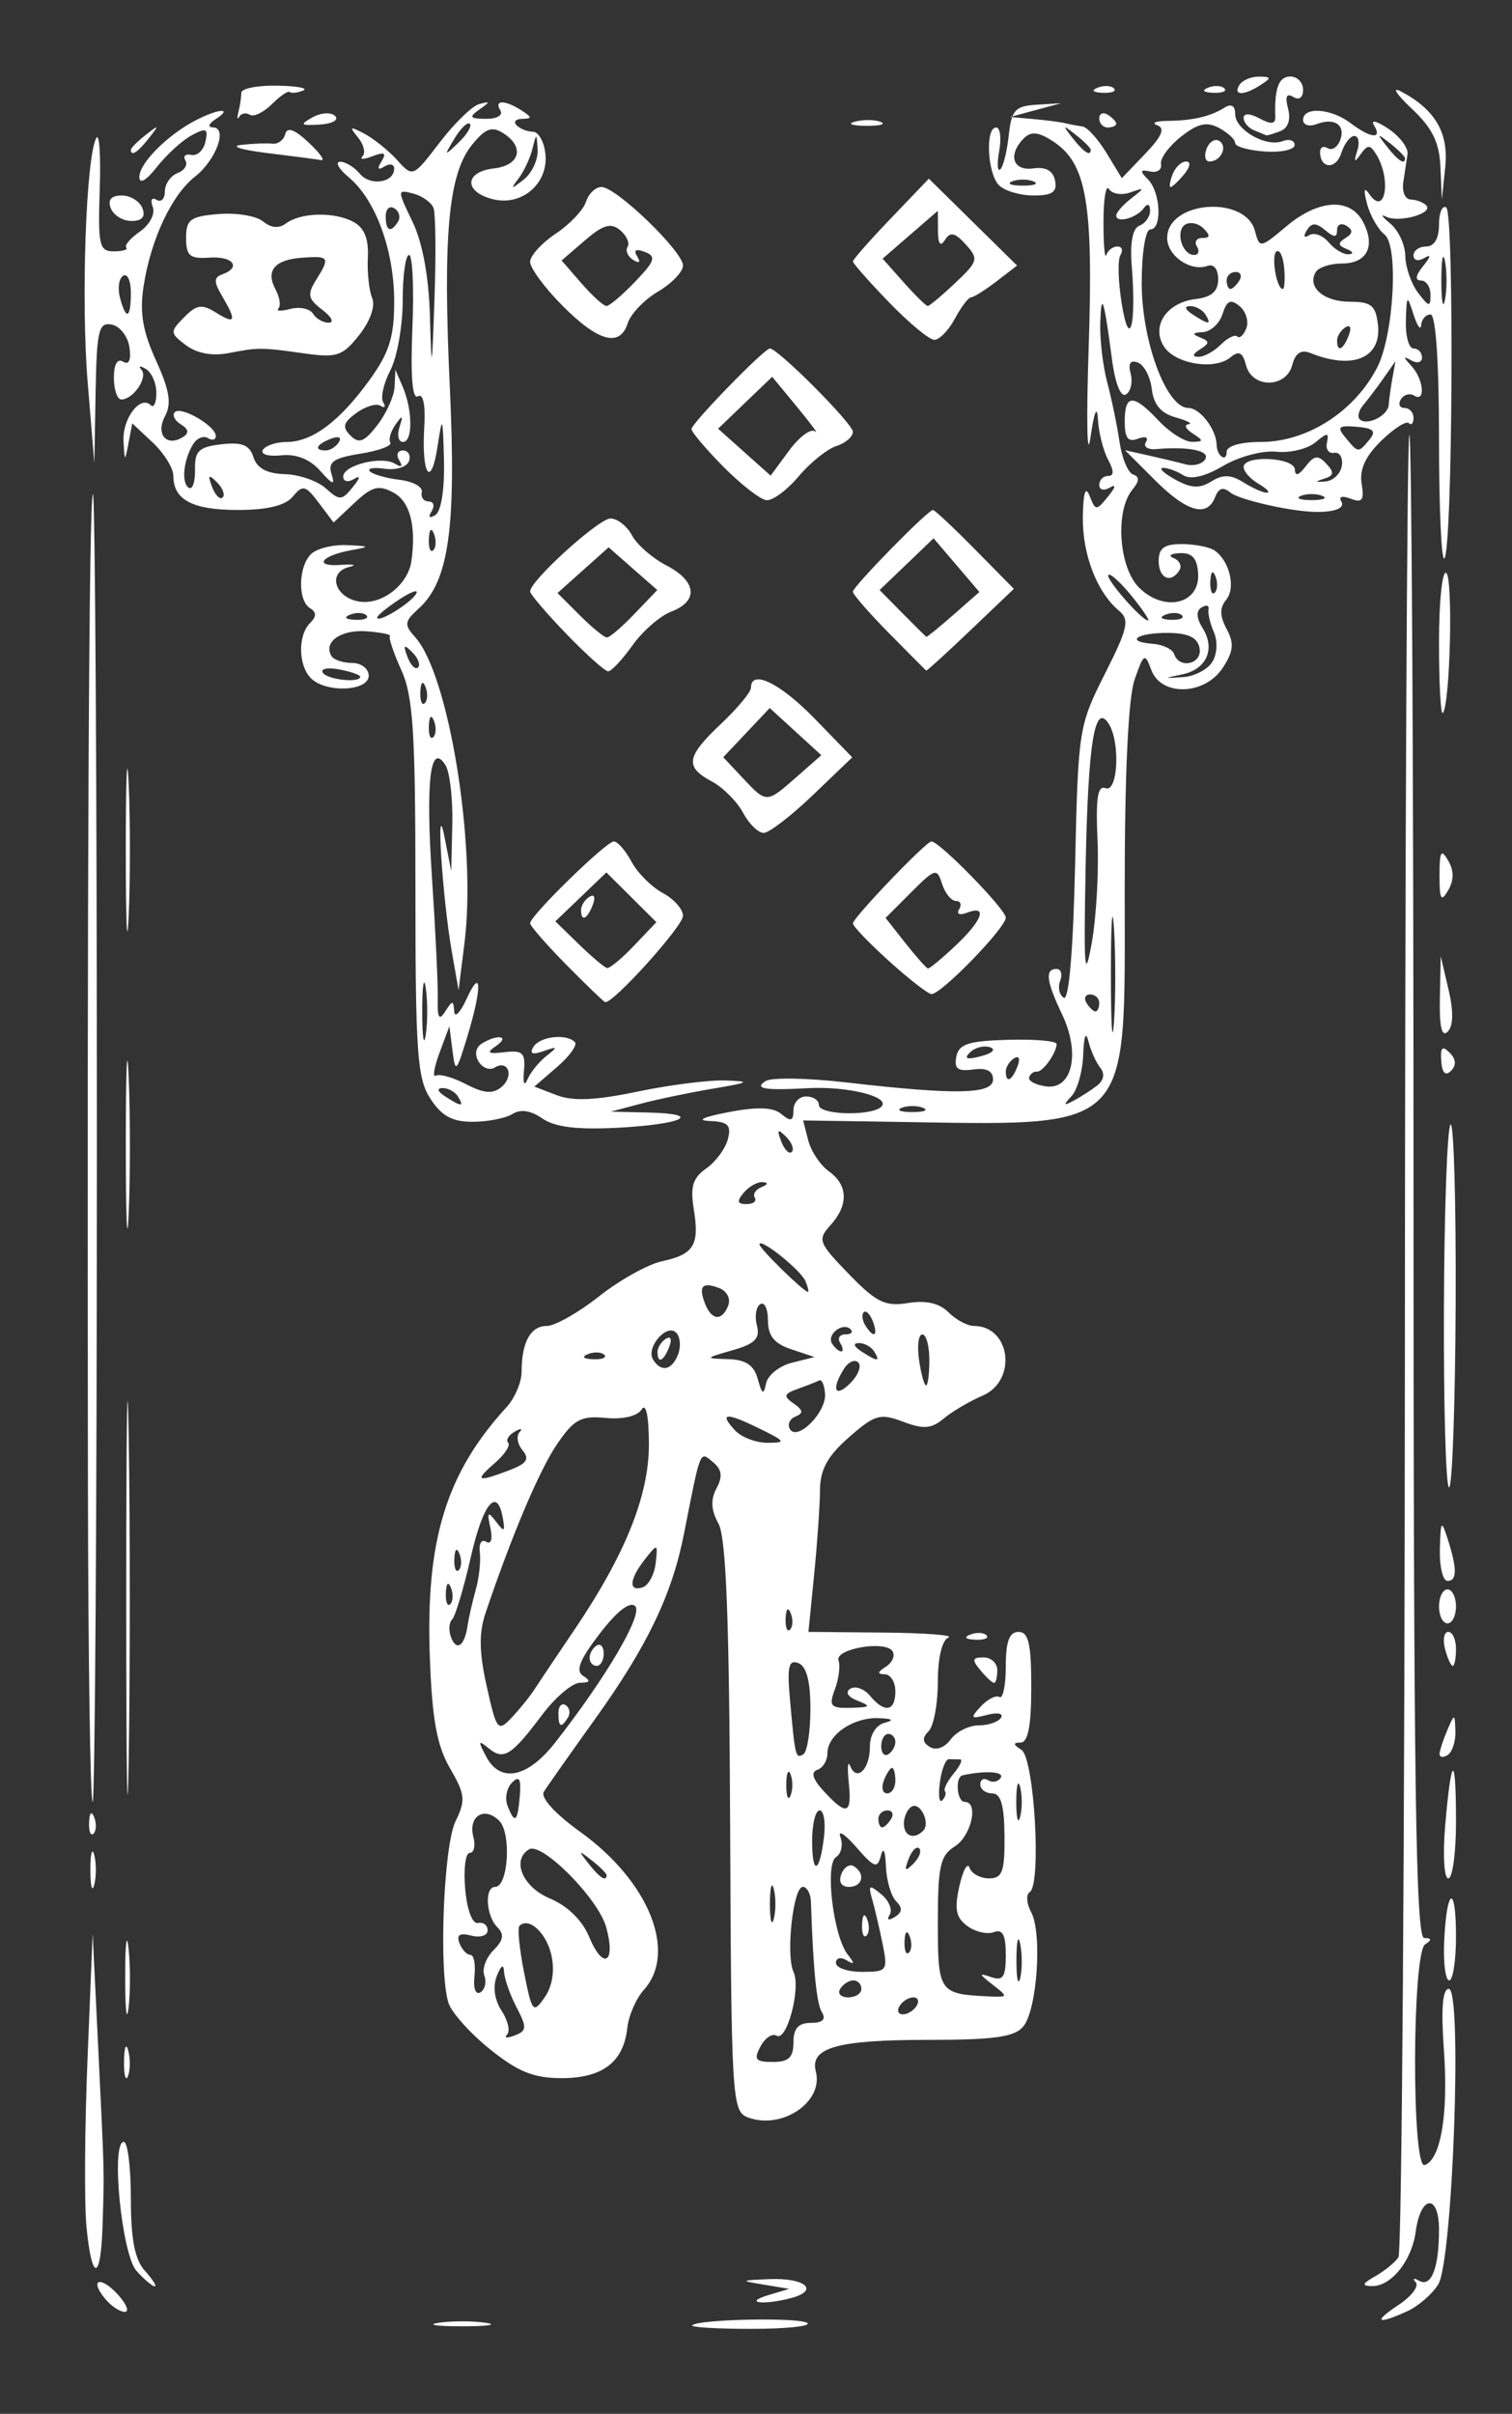 <?xml version="1.0" encoding="UTF-8" standalone="no"?>
<svg
   xmlns:dc="http://purl.org/dc/elements/1.1/"
   xmlns:cc="http://creativecommons.org/ns#"
   xmlns:rdf="http://www.w3.org/1999/02/22-rdf-syntax-ns#"
   xmlns:svg="http://www.w3.org/2000/svg"
   xmlns="http://www.w3.org/2000/svg"
   viewBox="0 0 178 284"
   height="284"
   width="178"
   id="svg1384"
   version="1.1">
  <rect x="0" y="0" width="178" height="284" fill="#333333" stroke="none"/>
  <defs
     id="defs1388" />
  <path
     id="path1947"
     d="m 51.657,273.284 c 1.512,-0.229 3.987,-0.229 5.5,0 1.512,0.229 0.275,0.417 -2.75,0.417 -3.025,0 -4.263,-0.187 -2.75,-0.417 z m 29.836,0.297 c 0.731,-0.731 12.87,-0.958 13.574,-0.255 0.371,0.371 -2.626,0.674 -6.659,0.674 -4.033,0 -7.145,-0.189 -6.914,-0.419 z m 83.172,-2.413 c 1.517,-1 2.417,-2.194 2,-2.654 -0.417,-0.459 -0.243,-0.54 0.387,-0.18 1.446,0.826 2.355,-1.49 2.355,-5.999 0,-4.27 -2.163,-4.097 -2.741,0.218 -0.46,3.435 -2.894,6.46 -5.164,6.416 -1.234,-0.024 -1.142,-0.287 0.405,-1.165 1.1,-0.624 2.326,-1.623 2.725,-2.22 0.399,-0.597 0.74,-48.976 0.758,-107.51 0.018,-58.533 0.254,-106.646 0.525,-106.917 0.271,-0.271 0.492,39.408 0.492,88.174 0,70.258 0.26,88.67 1.25,88.682 0.895,0.011 0.928,0.224 0.117,0.75 -1.541,0.999 -1.598,26.479 -0.058,25.965 1.9,-0.633 2.806,-6.015 2.27,-13.48 -0.352,-4.905 -0.166,-7.25 0.575,-7.25 1.616,0 0.465,32.037 -1.249,34.782 -0.713,1.142 -2.354,2.558 -3.647,3.147 -3.589,1.635 -4.073,1.267 -0.999,-0.761 z M 12.387,270.476 c -1.932,-2.328 -0.554,-2.767 1.515,-0.482 0.999,1.103 1.351,2.006 0.783,2.006 -0.568,0 -1.602,-0.686 -2.297,-1.524 z m 78.02,-0.429 2.5,-0.754 -3,-0.497 c -2.828,-0.468 -2.788,-0.505 0.691,-0.646 4.204,-0.171 5.914,1.321 2.548,2.223 -3.232,0.866 -5.713,0.571 -2.739,-0.326 z m -74.332,-2.861 C 14.329,265.257 13.019,252 14.573,252 c 0.458,0 0.833,3.002 0.833,6.671 0,4.804 0.463,7.183 1.655,8.5 0.91,1.006 1.43,1.829 1.155,1.829 -0.275,0 -1.239,-0.817 -2.142,-1.814 z m -5.895,-5.195 c -0.265,-2.755 -0.209,-11.642 0.123,-19.75 L 10.907,227.5 11.565,241 c 0.741,15.211 0.719,14.252 0.502,21 -0.206,6.44 -1.268,6.435 -1.887,-0.009 z m 77.82,-12.889 c -1.819,-0.704 -1.913,-2.277 -2.044,-34.17 -0.101,-24.514 -0.469,-34.032 -1.378,-35.682 -0.874,-1.585 -0.941,-2.81 -0.227,-4.145 0.749,-1.399 0.638,-2.207 -0.424,-3.088 -1.56,-1.294 -1.414,-1.657 -3.414,8.483 -1.407,7.131 -4.327,13.204 -10.452,21.741 -2.939,4.097 -5.658,7.956 -6.041,8.576 -0.414,0.669 1.321,2.576 4.27,4.695 8.132,5.842 11.49,14.208 7.482,18.638 -0.899,0.994 -1.767,3.005 -1.928,4.471 -0.438,3.992 -2.918,5.88 -7.723,5.879 -3.296,-5.8e-4 -5.136,-0.742 -8.445,-3.402 -2.327,-1.871 -4.523,-4.321 -4.88,-5.445 -1.162,-3.66 -0.585,-18.475 0.832,-21.373 1.205,-2.465 1.131,-3.171 -0.655,-6.24 -1.536,-2.641 -2.098,-5.721 -2.37,-13 -0.516,-13.798 1.907,-21.712 9.026,-29.478 0.977,-1.066 1.777,-2.942 1.777,-4.168 0,-3.476 1.054,-5.393 2.966,-5.393 0.964,0 3.728,-1.564 6.143,-3.475 2.415,-1.911 5.741,-3.768 7.391,-4.126 3.794,-0.823 4.456,-1.897 3.77,-6.121 -0.432,-2.662 -0.116,-3.698 1.465,-4.805 1.109,-0.776 2.255,-2.326 2.547,-3.442 0.431,-1.648 0.031,-2.052 -2.125,-2.142 -1.638,-0.069 -0.798,-0.468 2.193,-1.04 3.444,-0.659 5.255,-0.591 6.25,0.234 1.103,0.915 1.4,0.817 1.4,-0.46 0,-0.892 0.675,-1.622 1.5,-1.622 0.825,0 1.5,0.45 1.5,1 0,1.255 6.679,1.328 7.45,0.081 0.696,-1.126 -4.265,-2.3 -8.69,-2.057 -5.183,0.284 -6.457,0.071 -5.022,-0.841 0.681,-0.432 4.956,-0.357 9.5,0.168 12.922,1.492 17.262,1.404 17.262,-0.352 0,-0.999 -0.781,-1.391 -2.338,-1.172 -1.811,0.254 -2.259,-0.085 -1.988,-1.5 0.287,-1.493 1.402,-1.858 6.088,-1.992 3.156,-0.09 5.731,0.135 5.722,0.5 -0.025,1.082 -1.656,3.342 -2.346,3.249 -0.351,-0.047 -0.751,0.252 -0.888,0.665 -0.138,0.412 0.747,0.892 1.965,1.065 3.113,0.443 4.097,-3.889 1.92,-8.454 C 123.171,115.439 122.993,114 124.375,114 c 0.533,0 0.727,0.629 0.432,1.399 -0.295,0.769 -0.102,1.667 0.429,1.996 0.6,0.371 1.103,-5.551 1.33,-15.649 0.356,-15.891 0.433,-16.381 3.503,-22.456 2.712,-5.366 2.939,-6.376 1.673,-7.427 -2.603,-2.16 -4.336,-6.657 -4.264,-11.063 0.047,-2.871 0.312,-3.686 0.797,-2.453 0.697,1.771 0.787,1.773 2.18,0.058 0.888,-1.093 0.967,-1.497 0.203,-1.038 -0.688,0.413 -1.25,0.274 -1.25,-0.308 0,-0.582 0.466,-1.059 1.035,-1.059 0.714,0 0.714,-0.601 0,-1.934 -0.569,-1.064 -1.106,-3.201 -1.192,-4.75 -0.096,-1.717 -0.44,-0.864 -0.881,2.184 -0.398,2.75 -0.491,-2.008 -0.207,-10.573 0.566,-17.044 -0.234,-21.7 -4.171,-24.28 -1.726,-1.131 -2.603,-1.228 -3.449,-0.382 -1.926,1.926 -1.323,3.887 1.091,3.548 1.481,-0.208 2.342,0.273 2.573,1.437 0.267,1.341 -0.323,1.75 -2.525,1.75 -1.58,0 -3.413,-0.54 -4.073,-1.2 -1.371,-1.37 -1.641,-6.8 -0.339,-6.8 0.474,0 0.637,1.238 0.363,2.75 -0.274,1.512 -0.216,2.492 0.128,2.178 0.344,-0.315 0.792,-2.115 0.995,-4 0.321,-2.977 0.75,-3.451 3.261,-3.605 l 2.892,-0.177 -3,0.809 -3,0.809 2.75,0.243 c 1.512,0.134 3.2,0.356 3.75,0.493 0.55,0.138 1.457,0.306 2.015,0.375 0.558,0.069 1.831,1.467 2.829,3.108 l 1.814,2.983 2.752,-2.873 c 1.97,-2.056 2.374,-3.01 1.421,-3.357 -0.732,-0.266 -0.206,-0.497 1.169,-0.512 3.004,-0.034 5.069,-0.512 6.75,-1.562 0.795,-0.497 1.25,-0.226 1.25,0.743 0,1.865 3.631,3.95 5.578,3.203 0.782,-0.3 1.422,-0.096 1.422,0.454 0,0.55 -1.575,0.894 -3.5,0.764 -1.925,-0.13 -3.5,-0.578 -3.5,-0.996 0,-0.418 -0.852,-1.216 -1.893,-1.774 -1.452,-0.777 -2.497,-0.538 -4.481,1.022 -1.423,1.12 -2.484,2.572 -2.357,3.228 0.127,0.656 -0.444,1.048 -1.269,0.871 -1.203,-0.258 -1.252,-0.07 -0.25,0.95 1.489,1.515 1.675,5.871 0.25,5.871 -0.561,0 -1,2.771 -1,6.312 0,6.877 2.918,14.688 5.488,14.688 1.363,0 3.297,2.517 3.33,4.333 0.024,1.317 1.182,2.133 1.182,0.833 0,-0.696 1.627,-1.167 4.035,-1.167 5.427,0 10.98,-3.547 13.67,-8.733 1.969,-3.795 2.564,-14.332 0.885,-15.665 C 162.233,26.996 161.309,25.375 160.942,24 c -0.453,-1.701 -0.366,-2.066 0.274,-1.143 1.869,2.696 2.617,-1.782 0.787,-4.714 -0.713,-1.142 -1,-1.142 -1.816,0 -0.738,1.033 -0.835,0.94 -0.406,-0.393 0.31,-0.963 0.157,-1.75 -0.338,-1.75 -0.496,0 -1.189,0.907 -1.541,2.015 -0.623,1.963 -2.495,1.864 -2.495,-0.133 0,-0.55 0.403,-0.751 0.895,-0.447 0.492,0.304 1.148,-0.105 1.456,-0.909 0.693,-1.807 -0.641,-2.736 -2.761,-1.923 -0.875,0.336 -1.59,0.112 -1.59,-0.497 0,-1.58 3.273,-1.368 5.559,0.361 2.395,1.812 3.819,1.955 2.793,0.282 -0.43,-0.701 0.313,-0.524 1.691,0.402 1.352,0.908 2.364,2.258 2.249,3 -0.115,0.742 -0.34,2.237 -0.5,3.324 -0.16,1.087 0.233,1.987 0.875,2 0.642,0.013 1.463,0.321 1.825,0.683 0.934,0.934 -3.215,2.102 -4.733,1.332 -0.692,-0.351 -0.471,0.007 0.491,0.796 0.963,0.789 1.764,2.51 1.782,3.824 0.018,1.314 0.693,3.263 1.5,4.331 1.28,1.693 1.468,1.725 1.468,0.25 0,-0.93 -0.505,-1.691 -1.122,-1.691 -0.731,0 -0.644,-0.589 0.25,-1.692 0.933,-1.15 0.972,-1.451 0.122,-0.941 -0.688,0.413 -1.25,0.274 -1.25,-0.308 0,-0.582 0.675,-1.059 1.5,-1.059 0.943,0 1.5,-0.951 1.5,-2.559 0,-1.407 0.382,-2.323 0.85,-2.034 0.964,0.596 0.753,40.323 -0.219,41.295 -0.347,0.347 -0.631,-5.969 -0.631,-14.036 0,-9.111 -0.379,-14.667 -1,-14.667 -0.55,0 -1.045,0.562 -1.1,1.25 -0.055,0.688 -0.46,0.125 -0.9,-1.25 -0.759,-2.369 -0.806,-2.329 -0.9,0.75 -0.055,1.788 0.35,3.25 0.9,3.25 0.55,0 1,0.477 1,1.059 0,0.582 -0.562,0.741 -1.25,0.353 -1,-0.565 -1,-0.436 0,0.641 1.447,1.559 1.701,4.344 0.319,3.489 -0.512,-0.316 -1.214,-0.118 -1.559,0.441 C 164.571,47.543 164.765,48 165.348,48 c 0.582,0 1.059,0.525 1.059,1.167 0,0.642 -0.248,0.919 -0.551,0.616 -0.303,-0.303 -1.768,0.634 -3.256,2.083 -1.862,1.813 -2.579,3.387 -2.301,5.048 0.324,1.937 0.068,2.285 -1.296,1.761 -1.007,-0.386 -1.451,-0.249 -1.089,0.336 0.504,0.816 -0.995,1.329 -3.507,1.2 -3.058,-0.157 -8.605,-1.468 -9.558,-2.259 -0.844,-0.7 -1.386,-0.543 -1.794,0.522 -0.94,2.449 -3.327,1.78 -7.096,-1.989 l -3.514,-3.514 2.731,0.607 c 1.502,0.334 3.481,0.809 4.397,1.055 0.916,0.246 1.955,-0.021 2.309,-0.593 0.622,-1.006 -1.928,-1.535 -5.783,-1.201 -0.994,0.086 -1.534,-0.287 -1.198,-0.83 0.349,-0.565 -0.053,-0.733 -0.942,-0.392 -1.158,0.444 -1.552,-0.066 -1.552,-2.011 0,-3.265 1.008,-3.292 4,-0.107 1.292,1.375 3.058,2.493 3.924,2.485 1.382,-0.013 1.392,-0.134 0.076,-0.985 -0.825,-0.533 -1.05,-1.021 -0.5,-1.084 0.55,-0.063 -0.125,-0.425 -1.5,-0.805 -1.726,-0.476 -2.595,-1.502 -2.808,-3.316 -0.17,-1.444 -0.906,-2.855 -1.637,-3.136 -0.889,-0.341 -1.172,0.089 -0.855,1.303 0.261,0.997 0.014,2.097 -0.549,2.445 -0.616,0.381 -1.273,-1.266 -1.651,-4.137 -0.942,-7.157 -1.257,-8.133 -1.379,-4.269 -0.061,1.925 0.309,5.075 0.822,7 0.513,1.925 1.163,5.067 1.444,6.983 0.281,1.916 1.003,3.647 1.603,3.847 0.77,0.257 0.747,0.779 -0.078,1.774 -2.061,2.483 -1.62,9.133 0.763,11.516 2.952,2.952 7.175,1.974 6.968,-1.613 -0.105,-1.821 -0.692,-2.485 -2.145,-2.428 -1.1,0.043 -1.435,0.306 -0.744,0.585 0.691,0.279 1.002,0.918 0.691,1.421 -1,1.618 -2.447,0.976 -2.447,-1.085 0,-1.519 0.662,-1.996 2.75,-1.985 1.512,0.008 3.233,0.346 3.823,0.75 1.777,1.217 2.533,4.403 1.375,5.798 -0.784,0.945 -0.769,1.902 0.054,3.44 0.902,1.686 0.808,2.639 -0.454,4.564 -2.128,3.248 -7.254,3.401 -8.419,0.252 -0.755,-2.04 -0.882,-1.965 -1.968,1.149 -0.741,2.125 -1.161,11.04 -1.161,24.625 0,29.078 1.263,27.829 -27.679,27.388 l -10.179,-0.155 0.599,2.337 c 0.329,1.285 1.422,2.925 2.429,3.643 2.27,1.62 2.339,3.973 0.188,6.351 -1.542,1.704 -1.41,2.055 2.166,5.739 3.242,3.34 4.278,3.848 6.969,3.411 2.119,-0.344 3.688,0.015 4.763,1.09 0.881,0.881 2.22,1.603 2.974,1.603 4.355,0 5.157,6.452 1.021,8.215 -1.512,0.645 -3.56,1.85 -4.55,2.679 -1.452,1.216 -2.379,1.289 -4.795,0.377 -2.703,-1.02 -3.324,-0.841 -6.376,1.838 -2.51,2.203 -3.386,3.797 -3.4,6.18 -0.01,1.766 -0.321,6.249 -0.69,9.961 l -0.672,6.75 8.866,0.079 c 4.877,0.043 8.304,0.306 7.617,0.583 -0.752,0.303 -1.25,2.383 -1.25,5.221 0,2.594 -0.489,5.206 -1.087,5.804 -0.783,0.783 -0.74,1.301 0.152,1.853 0.725,0.448 1.74,0.081 2.447,-0.887 0.665,-0.909 2.145,-1.653 3.289,-1.653 1.144,0 2.333,-0.408 2.641,-0.907 0.308,-0.499 -0.429,-0.648 -1.637,-0.332 -1.951,0.51 -2.036,0.4 -0.751,-0.988 0.795,-0.86 1.784,-1.359 2.196,-1.109 0.412,0.25 0.75,-1.373 0.75,-3.605 0,-2.941 0.413,-4.059 1.5,-4.059 1.179,0 1.5,1.389 1.5,6.5 0,4.525 -0.38,6.505 -1.25,6.515 -0.927,0.011 -0.902,0.236 0.096,0.869 1.511,0.957 2.375,15.862 0.97,16.73 -0.452,0.279 -0.376,1.341 0.169,2.359 1.326,2.478 0.706,11.489 -0.926,13.456 -1.026,1.236 -3.427,1.572 -11.248,1.572 -10.684,0 -13.907,0.914 -13.174,3.737 0.931,3.588 -4.052,6.911 -8.045,5.365 z m 5.407,-8.802 c 0,-1.655 0.577,-2.3 2.059,-2.3 1.366,0 1.805,-0.411 1.305,-1.221 -0.642,-1.039 -1.033,-4.938 -1.305,-13.029 -0.032,-0.963 -0.462,-1.75 -0.954,-1.75 -1.142,0 -2.021,8.014 -1.096,10 0.894,1.921 -0.79,8.253 -1.996,7.508 -0.502,-0.31 -1.352,0.259 -1.89,1.264 -0.823,1.537 -0.592,1.828 1.45,1.828 1.867,0 2.428,-0.531 2.428,-2.3 z m -32.59,-4.12 c -0.769,-1.474 -1.432,-3.355 -1.475,-4.18 -0.05,-0.976 -0.35,-0.802 -0.861,0.5 -0.486,1.239 -0.268,2.791 0.574,4.08 0.747,1.144 1.033,2.405 0.635,2.803 -0.398,0.398 0.008,0.443 0.901,0.1 1.434,-0.55 1.46,-0.937 0.226,-3.303 z m 4.103,-6.121 c -0.581,-2.643 -2.67,-4.568 -3.768,-3.471 -0.248,0.248 -0.005,2.703 0.54,5.457 0.935,4.728 1.07,4.893 2.426,2.956 0.907,-1.295 1.202,-3.116 0.801,-4.942 z M 107.907,236 c 0.34,-0.55 0.168,-1 -0.382,-1 -0.55,0 -1.278,0.45 -1.618,1 -0.34,0.55 -0.168,1 0.382,1 0.55,0 1.278,-0.45 1.618,-1 z m -50.889,-3.572 c -0.289,-0.753 0.191,-2.087 1.068,-2.963 1.189,-1.189 1.305,-1.881 0.458,-2.729 C 57.199,225.392 57.021,222 58.293,222 c 1.541,0 1.93,-6.326 0.479,-7.777 -1.746,-1.746 -3.683,-0.545 -3.047,1.89 0.271,1.038 0.081,1.887 -0.423,1.887 -0.504,0 -0.746,1.913 -0.538,4.25 0.221,2.482 0.85,4.146 1.51,4 0.622,-0.138 1.131,0.252 1.131,0.867 0,0.614 -0.866,0.89 -1.925,0.613 -1.351,-0.353 -1.766,-0.089 -1.393,0.883 0.293,0.763 0.872,1.387 1.288,1.387 0.416,0 0.632,1.127 0.481,2.505 -0.158,1.44 0.142,2.247 0.706,1.899 0.539,-0.333 0.744,-1.223 0.455,-1.976 z M 101.407,234 c 0,-0.55 -0.423,-1 -0.941,-1 -0.518,0 -1.219,0.45 -1.559,1 -0.34,0.55 0.084,1 0.941,1 0.857,0 1.559,-0.45 1.559,-1 z m 15.441,-0.502 c -1.618,-1.252 -1.65,-1.401 -0.191,-0.893 1.43,0.498 1.75,0.022 1.75,-2.605 0,-2.347 -0.378,-3.069 -1.403,-2.676 -0.772,0.296 -2.175,-0.026 -3.118,-0.716 -1.347,-0.985 -1.55,-1.991 -0.947,-4.681 0.423,-1.885 0.963,-2.864 1.202,-2.177 0.238,0.688 1.27,1.25 2.293,1.25 1.57,0 1.853,-0.779 1.821,-5 -0.028,-3.607 -0.43,-5 -1.443,-5 -0.772,0 -1.404,-0.477 -1.404,-1.059 0,-0.582 0.419,-0.8 0.931,-0.484 0.512,0.316 1.175,0.18 1.474,-0.303 0.446,-0.722 -1.825,-0.864 -4.488,-0.282 -0.916,0.2 -0.682,3.128 0.25,3.128 1.673,0 0.777,4.018 -1.167,5.232 -1.718,1.073 -2,2.332 -2,8.935 0,8.237 0.139,8.441 5.941,8.717 2.363,0.112 2.379,0.068 0.5,-1.386 z m 3.266,-4.736 c -0.239,-1.244 -0.444,-0.462 -0.455,1.738 -0.011,2.2 0.185,3.218 0.435,2.262 0.25,-0.956 0.259,-2.756 0.02,-4 z m -16.202,-0.012 c -0.36,-1.788 -0.91,-4.146 -1.224,-5.242 -0.499,-1.746 -0.368,-1.825 1.064,-0.637 0.898,0.746 1.344,1.824 0.99,2.397 -0.39,0.631 -0.154,0.739 0.598,0.274 0.894,-0.553 0.937,-1.072 0.155,-1.855 -0.598,-0.598 -1.139,-2.46 -1.203,-4.137 -0.068,-1.799 -0.308,-2.309 -0.584,-1.243 -0.411,1.588 -0.766,1.466 -2.922,-1 -1.349,-1.544 -2.181,-2.065 -1.847,-1.159 0.333,0.907 0.103,1.959 -0.51,2.339 -1.339,0.828 -0.338,9.28 1.356,11.454 0.86,1.103 0.83,1.265 -0.126,0.691 -0.688,-0.413 -1.25,-0.274 -1.25,0.308 0,0.582 1.386,1.059 3.079,1.059 2.942,0 3.05,-0.145 2.425,-3.25 z m -2.426,-2.333 c 0.048,-1.165 0.285,-1.402 0.604,-0.604 0.289,0.722 0.253,1.584 -0.079,1.917 -0.332,0.332 -0.569,-0.258 -0.525,-1.312 z m -2.443,-5.911 c 0.315,-0.822 0.976,-1.245 1.469,-0.941 1.412,0.873 1.044,2.435 -0.573,2.435 -0.892,0 -1.244,-0.587 -0.895,-1.494 z m -27.682,6.231 c -0.937,-3.378 -7.593,-10.078 -9.091,-9.152 -2.079,1.285 -0.732,4.443 2.465,5.779 2.074,0.867 3.813,2.562 4.616,4.501 1.652,3.989 3.191,3.126 2.011,-1.128 z m 35.729,1.076 c -0.319,-0.798 -0.556,-0.561 -0.604,0.604 -0.043,1.054 0.193,1.645 0.525,1.312 0.332,-0.332 0.368,-1.195 0.079,-1.917 z m -15.994,-5.562 c -0.252,-0.963 -0.457,-0.175 -0.457,1.75 0,1.925 0.206,2.712 0.457,1.75 0.252,-0.963 0.252,-2.538 0,-3.5 z m -19.689,-1.628 c 0,-0.208 -0.787,-0.995 -1.75,-1.75 -1.586,-1.244 -1.621,-1.208 -0.378,0.378 1.306,1.666 2.128,2.195 2.128,1.372 z m 25.607,-4.582 c 0.195,-1.672 -0.042,-3.04 -0.526,-3.04 -0.484,0 -0.88,1.605 -0.88,3.567 0,4.187 0.897,3.851 1.407,-0.526 z m 11.2,1.433 c -0.308,-0.308 -0.867,0.247 -1.243,1.233 -0.543,1.425 -0.428,1.54 0.56,0.56 0.683,-0.678 0.991,-1.485 0.683,-1.793 z m 0.458,-2.071 c 0.901,-0.901 -0.34,-3.474 -1.369,-2.837 -0.492,0.304 -0.895,1.202 -0.895,1.994 0,1.473 1.191,1.916 2.264,0.843 z m -3.764,-1.402 c 0.34,-0.55 0.141,-1 -0.441,-1 -0.582,0 -1.059,0.45 -1.059,1 0,0.55 0.198,1 0.441,1 0.243,0 0.719,-0.45 1.059,-1 z m 15.189,-3.75 c -0.252,-0.963 -0.457,-0.175 -0.457,1.75 0,1.925 0.206,2.712 0.457,1.75 0.252,-0.963 0.252,-2.538 0,-3.5 z m -58.902,1.044 c 0.167,-2.023 -0.063,-2.419 -0.915,-1.567 -0.626,0.626 -0.868,1.844 -0.537,2.706 0.854,2.225 1.196,1.957 1.452,-1.139 z m 38.727,-1.544 c -0.187,-1.788 -0.115,-2.685 0.158,-1.994 0.763,1.926 2.327,0.419 2.327,-2.242 0,-1.414 0.705,-2.552 1.75,-2.825 1.166,-0.305 0.916,-0.485 -0.75,-0.542 -2.991,-0.101 -6,1.97 -6,4.129 0,0.856 -0.534,1.735 -1.188,1.952 -0.795,0.265 -0.548,1.091 0.75,2.5 2.723,2.957 3.342,2.752 2.953,-0.979 z m -6.853,-1 c -0.277,-0.688 -0.504,-0.125 -0.504,1.25 0,1.375 0.227,1.938 0.504,1.25 0.277,-0.688 0.277,-1.812 0,-2.5 z m 18.171,1.987 c -0.183,-0.236 0.284,-1.174 1.039,-2.083 0.755,-0.91 1.092,-1.654 0.75,-1.654 -0.342,0 -0.936,-0.012 -1.318,-0.026 -0.383,-0.014 -0.862,1.215 -1.065,2.732 -0.203,1.517 -0.077,2.466 0.279,2.11 0.357,-0.357 0.499,-0.842 0.315,-1.078 z m -5.833,-1.237 c 0,-0.825 -0.177,-1.5 -0.393,-1.5 -0.216,0 -0.652,0.675 -0.969,1.5 -0.317,0.825 -0.14,1.5 0.393,1.5 0.533,0 0.969,-0.675 0.969,-1.5 z m -40.057,-4.47 c 6.022,-7.694 10.377,-15.11 9.43,-16.058 -0.609,-0.609 -2.124,0.562 -4.17,3.223 -2.381,3.097 -2.888,4.386 -1.958,4.977 0.919,0.584 0.819,0.801 -0.377,0.812 -0.897,0.008 -2.898,1.703 -4.447,3.765 -3.621,4.822 -4.538,5.396 -6.302,3.943 -1.236,-1.019 -1.277,-0.874 -0.282,0.995 1.669,3.133 4.868,2.478 8.105,-1.657 z m 0.39,-3.486 c 0,-0.801 0.382,-1.22 0.85,-0.931 0.467,0.289 0.591,0.944 0.274,1.456 -0.809,1.308 -1.124,1.161 -1.124,-0.525 z m 3.667,-6.485 c 0,-0.518 0.375,-1.173 0.833,-1.456 0.458,-0.283 0.833,0.14 0.833,0.941 0,0.801 -0.375,1.456 -0.833,1.456 -0.458,0 -0.833,-0.423 -0.833,-0.941 z m 26,5.989 c 0,-3.25 -0.465,-5.012 -1.418,-5.378 -1.133,-0.435 -1.334,0.397 -1.002,4.143 0.611,6.877 0.676,7.147 1.587,6.584 0.458,-0.283 0.833,-2.69 0.833,-5.349 z m 10,3.893 c 0,-0.518 -0.375,-0.941 -0.833,-0.941 -0.458,0 -0.833,0.655 -0.833,1.456 0,0.801 0.375,1.224 0.833,0.941 0.458,-0.283 0.833,-0.938 0.833,-1.456 z m -42.5,-6.163 c 0.55,-0.85 2.637,-3.961 4.639,-6.912 6.048,-8.92 8.863,-15.909 8.846,-21.963 -0.009,-3.304 -0.342,-4.889 -0.855,-4.079 -0.505,0.796 -2.193,1.195 -4.235,1 -2.908,-0.278 -3.728,0.163 -5.715,3.074 -2.078,3.043 -5.329,10.708 -8.413,19.836 -0.809,2.393 -0.775,4.652 0.129,8.691 1.158,5.174 1.309,5.365 2.913,3.679 0.93,-0.979 2.141,-2.475 2.691,-3.325 z m 38.066,1.324 c -1.17,-0.458 -1.511,-1.018 -0.863,-1.419 0.589,-0.364 1.626,0.009 2.306,0.828 1.721,2.074 2.991,1.857 2.991,-0.511 0,-1.1 -0.562,-2.007 -1.25,-2.015 -0.905,-0.011 -0.87,-0.256 0.128,-0.888 0.758,-0.48 1.115,-1.298 0.794,-1.818 -0.821,-1.328 -6.849,-0.293 -6.359,1.091 0.22,0.622 0.026,2.143 -0.432,3.38 -0.737,1.994 -0.522,2.242 1.894,2.18 2.296,-0.059 2.421,-0.189 0.792,-0.827 z m -45.931,-8.822 c 0.134,-0.914 0.568,-2.814 0.963,-4.221 0.396,-1.407 0.611,-3.396 0.479,-4.418 -0.132,-1.023 0.204,-1.585 0.748,-1.249 0.586,0.362 0.787,-0.305 0.495,-1.641 -0.406,-1.853 -0.292,-1.986 0.647,-0.751 0.979,1.288 1.098,1.245 0.837,-0.303 -0.654,-3.879 -2.332,-1.887 -3.782,4.49 -0.837,3.678 -1.828,6.984 -2.202,7.348 -0.375,0.364 -0.432,1.311 -0.126,2.106 0.646,1.684 1.593,1.021 1.943,-1.361 z m 38.048,-1.467 c -0.319,-0.798 -0.556,-0.561 -0.604,0.604 -0.043,1.054 0.193,1.645 0.525,1.312 0.332,-0.332 0.368,-1.195 0.079,-1.917 z m -40,-3 c -0.319,-0.798 -0.556,-0.561 -0.604,0.604 -0.043,1.054 0.193,1.645 0.525,1.312 0.332,-0.332 0.368,-1.195 0.079,-1.917 z m 24.096,-2.891 c 0.271,-2.345 0.231,-2.36 -1.25,-0.481 -1.852,2.351 -1.98,3.874 -0.279,3.314 0.688,-0.226 1.376,-1.501 1.529,-2.833 z m -23.096,-1.109 c -0.319,-0.798 -0.556,-0.561 -0.604,0.604 -0.043,1.054 0.193,1.645 0.525,1.312 0.332,-0.332 0.368,-1.195 0.079,-1.917 z m 5.86,-9.829 c 2.068,-0.786 2.425,-1.317 1.574,-2.342 -0.605,-0.729 -0.766,-1.694 -0.359,-2.144 0.408,-0.45 0.149,-0.476 -0.575,-0.058 -0.724,0.418 -1.07,1.007 -0.768,1.309 0.302,0.302 -0.412,1.382 -1.586,2.4 -2.432,2.109 -2.083,2.279 1.715,0.835 z m 29.418,-4.928 c -3.923,-1.92 -4.776,-1.843 -2.817,0.253 0.74,0.792 2.456,1.441 3.812,1.441 2.23,0 2.135,-0.162 -0.995,-1.694 z m 7.762,-4.079 c -0.076,-1.011 -0.383,-1.714 -0.681,-1.562 -0.298,0.152 -1.43,0.595 -2.514,0.985 -1.671,0.6 -1.747,0.864 -0.5,1.73 1.12,0.778 1.171,1.144 0.216,1.532 -0.691,0.28 -0.984,0.95 -0.651,1.489 0.892,1.444 4.294,-1.994 4.13,-4.174 z m -3.908,-3.645 2.669,-0.67 -2.742,-0.914 c -2.005,-0.668 -2.742,-1.58 -2.742,-3.39 0,-1.362 -0.408,-2.224 -0.906,-1.916 -0.498,0.308 -0.677,1.435 -0.398,2.504 0.4,1.528 -0.209,2.15 -2.844,2.909 -3.322,0.956 -3.327,0.966 -0.509,1.055 2.058,0.065 3.014,0.712 3.46,2.34 0.501,1.829 0.684,1.922 0.98,0.501 0.2,-0.962 1.565,-2.051 3.033,-2.419 z m 7.821,-0.029 c -0.41,-0.41 -1.163,-0.083 -1.675,0.726 -1.54,2.435 -1.078,3.517 0.73,1.709 0.93,-0.93 1.355,-2.026 0.946,-2.435 z m 8.364,-0.303 c 0,-1.65 -0.372,-3 -0.827,-3 -0.455,0 -0.629,1.35 -0.387,3 0.242,1.65 0.614,3 0.827,3 0.213,0 0.387,-1.35 0.387,-3 z m -29.574,-0.667 c 0.352,-0.917 0.246,-2.061 -0.235,-2.542 -1.118,-1.118 -3.587,1.758 -2.717,3.166 0.952,1.54 2.226,1.271 2.953,-0.623 z m -2.426,-0.274 c 0,-0.518 0.445,-1.216 0.989,-1.552 0.567,-0.35 0.735,0.051 0.393,0.941 -0.665,1.732 -1.382,2.049 -1.382,0.611 z m -6.271,0.337 c -0.332,-0.332 -1.195,-0.368 -1.917,-0.079 -0.798,0.319 -0.561,0.556 0.604,0.604 1.054,0.043 1.645,-0.193 1.312,-0.525 z m 31.771,-0.396 c -0.34,-0.55 -1.154,-0.993 -1.809,-0.985 -0.716,0.009 -0.592,0.402 0.309,0.985 1.921,1.242 2.267,1.242 1.5,0 z m -4,-1 c -0.34,-0.55 -0.067,-1 0.608,-1 0.674,0 0.956,-0.27 0.626,-0.6 -0.898,-0.898 -2.855,0.593 -2.19,1.669 0.316,0.512 0.8,0.931 1.075,0.931 0.275,0 0.222,-0.45 -0.118,-1 z m 3.845,-2.543 c -0.326,-0.849 -0.807,-1.329 -1.069,-1.067 -0.262,0.262 -0.18,0.957 0.183,1.543 0.986,1.595 1.562,1.286 0.886,-0.477 z m -17.015,-1.874 c 0.299,-0.779 -0.167,-1.69 -1.036,-2.024 -2.017,-0.774 -2.502,-0.265 -1.71,1.798 0.775,2.019 2.019,2.121 2.746,0.226 z m 9.096,-2.833 c -0.535,-1.308 -5.426,-5.217 -5.426,-4.337 0,0.478 5.22,5.587 5.708,5.587 0.126,0 -10e-4,-0.562 -0.282,-1.25 z m -5.976,-9.831 c -0.254,-0.411 0.103,-0.976 0.794,-1.254 0.783,-0.316 0.831,-0.536 0.129,-0.585 -0.62,-0.043 -1.626,0.521 -2.234,1.254 -0.835,1.006 -0.753,1.333 0.334,1.333 0.792,0 1.232,-0.337 0.978,-0.748 z m 3.674,-7.185 c -0.988,-0.98 -1.102,-0.865 -0.56,0.56 0.376,0.986 0.935,1.541 1.243,1.233 0.308,-0.308 6.3e-4,-1.115 -0.683,-1.793 z m 16.126,-3.396 c -0.688,-0.277 -1.812,-0.277 -2.5,0 -0.688,0.277 -0.125,0.504 1.25,0.504 1.375,0 1.938,-0.227 1.25,-0.504 z m 20.512,-2.626 c 0.784,-0.607 0.919,-1.401 0.358,-2.094 -0.498,-0.615 -1.126,-2.017 -1.396,-3.117 -0.298,-1.212 -0.537,-0.601 -0.608,1.55 -0.064,1.952 -0.678,4.156 -1.366,4.897 -1.016,1.094 -0.969,1.196 0.25,0.544 0.825,-0.441 2.068,-1.242 2.762,-1.779 z m -9.381,-2.264 c 0.341,-0.89 0.174,-1.291 -0.393,-0.941 -0.544,0.336 -0.989,1.034 -0.989,1.552 0,1.438 0.717,1.121 1.382,-0.611 z m -3.245,-2.236 c -0.721,-0.24 -1.787,0.038 -2.368,0.619 -0.742,0.742 -0.352,0.872 1.312,0.437 1.352,-0.354 1.806,-0.807 1.057,-1.057 z m 14.603,-13.926 c -0.199,-3.183 -0.364,-0.837 -0.366,5.213 -0.002,6.05 0.161,8.654 0.362,5.787 0.201,-2.867 0.203,-7.817 0.004,-11 z m -1.74,8.713 c 0,-0.55 -0.477,-1 -1.059,-1 -0.582,0 -0.781,0.45 -0.441,1 0.34,0.55 0.816,1 1.059,1 0.243,0 0.441,-0.45 0.441,-1 z M 129.207,98.874 c -0.226,-4.984 0.01,-6.506 0.95,-6.143 1.45,0.56 1.745,-5.403 0.374,-7.565 -1.661,-2.62 -2.441,2.195 -2.726,16.834 -0.234,12.023 -0.113,13.56 0.71,9 0.546,-3.025 0.858,-8.481 0.692,-12.125 z m 13.507,-20.989 c 0.577,-0.921 0.66,-2.424 0.193,-3.5 -0.45,-1.037 -0.735,-2.257 -0.634,-2.71 0.101,-0.453 -0.268,-0.545 -0.821,-0.204 -0.659,0.407 -0.613,1.247 0.133,2.442 1.517,2.429 0.474,4.818 -2.367,5.422 -2.283,0.485 -2.282,0.489 0.087,0.328 1.319,-0.09 2.853,-0.89 3.409,-1.778 z m -1.498,-1.636 c -0.239,-1.237 -1.307,-1.76 -3.648,-1.783 -3.699,-0.037 -5.24,1.026 -1.856,1.281 1.191,0.09 2.323,0.633 2.514,1.208 0.605,1.815 3.352,1.167 2.99,-0.706 z m -7.983,-6.118 c -1.279,-1.578 -2.515,-2.701 -2.747,-2.496 -0.423,0.375 3.922,5.364 4.671,5.364 0.221,0 -0.645,-1.291 -1.924,-2.868 z m 5.903,2.264 c -0.332,-0.332 -1.195,-0.368 -1.917,-0.079 -0.798,0.319 -0.561,0.556 0.604,0.604 1.054,0.043 1.645,-0.193 1.312,-0.525 z m 3.954,-4.583 c -0.319,-0.798 -0.556,-0.561 -0.604,0.604 -0.043,1.054 0.193,1.645 0.525,1.312 0.332,-0.332 0.368,-1.195 0.079,-1.917 z m 12.567,-9.475 c -0.688,-0.277 -1.812,-0.277 -2.5,0 -0.688,0.277 -0.125,0.504 1.25,0.504 1.375,0 1.938,-0.227 1.25,-0.504 z m -9.264,-1.578 c 1.093,0.682 2.33,1.227 2.75,1.21 0.42,-0.017 -0.024,-0.489 -0.986,-1.05 -0.963,-0.561 -1.75,-1.447 -1.75,-1.97 0,-1.447 5.995,-1.15 6.032,0.3 0.021,0.813 0.462,0.684 1.263,-0.367 1.004,-1.319 1.454,-1.378 2.444,-0.319 0.957,1.024 0.897,1.397 -0.282,1.765 -1.106,0.345 -1.059,0.428 0.18,0.319 0.921,-0.082 1.788,-0.922 1.927,-1.867 0.138,-0.945 -0.269,-1.62 -0.906,-1.5 -0.636,0.12 -1.019,-0.42 -0.851,-1.2 0.263,-1.217 0.066,-1.22 -1.375,-0.024 -0.925,0.768 -2.99,1.258 -4.59,1.09 -1.604,-0.168 -4.405,0.578 -6.245,1.663 -2.154,1.271 -3.825,1.659 -4.716,1.094 -0.759,-0.481 -1.83,-0.865 -2.38,-0.854 -0.55,0.011 0.099,0.629 1.443,1.373 1.856,1.028 2.876,1.082 4.25,0.224 1.361,-0.85 2.299,-0.822 3.794,0.112 z m 14.836,-5.046 c 0.819,-0.987 0.469,-1.336 -1.499,-1.499 -2.176,-0.18 -2.377,0.016 -1.323,1.286 1.507,1.816 1.492,1.815 2.822,0.212 z m 2.254,-4.071 c 0.042,-0.629 0.239,-2.043 0.437,-3.143 l 0.36,-2 -1.403,2 c -0.771,1.1 -1.841,2.515 -2.377,3.143 -0.536,0.629 -0.732,1.385 -0.436,1.681 0.831,0.831 3.333,-0.4 3.419,-1.682 z M 133.24,31.366 c -0.225,-2.833 0.091,-4.506 0.911,-4.821 0.691,-0.265 1.249,-1.059 1.241,-1.763 -0.009,-0.788 -0.298,-0.896 -0.75,-0.281 -0.856,1.165 -3.235,1.798 -3.235,0.86 0,-0.352 0.787,-1.253 1.75,-2.002 1.648,-1.283 1.642,-1.325 -0.101,-0.715 -1.018,0.356 -2.143,0.176 -2.5,-0.402 -0.357,-0.578 -0.649,1.157 -0.649,3.854 0,2.697 0.15,4.455 0.333,3.905 0.183,-0.55 0.772,-1 1.309,-1 0.537,0 0.697,0.451 0.356,1.003 -0.341,0.552 -0.272,3.139 0.154,5.75 0.909,5.575 1.73,2.523 1.181,-4.387 z M 170.113,30.75 c -0.238,-1.238 -0.433,-0.225 -0.433,2.25 0,2.475 0.195,3.487 0.433,2.25 0.238,-1.238 0.238,-3.263 0,-4.5 z m -48.456,-9.412 c -0.688,-0.277 -1.812,-0.277 -2.5,0 -0.688,0.277 -0.125,0.504 1.25,0.504 1.375,0 1.938,-0.227 1.25,-0.504 z m 43.75,-2.715 c 0,-0.208 -0.787,-0.995 -1.75,-1.75 -1.586,-1.244 -1.621,-1.209 -0.378,0.378 1.306,1.666 2.128,2.195 2.128,1.372 z m -37,-1 c 0,-0.208 -0.787,-0.995 -1.75,-1.75 -1.586,-1.244 -1.621,-1.209 -0.378,0.378 1.306,1.666 2.128,2.195 2.128,1.372 z M 14.602,242.5 c 0.02,-1.65 0.244,-2.204 0.498,-1.231 0.254,0.973 0.237,2.323 -0.037,3 -0.274,0.677 -0.481,-0.119 -0.461,-1.769 z m 0.133,-10 c 0.004,-3.85 0.185,-5.302 0.402,-3.228 0.216,2.075 0.213,5.225 -0.008,7 -0.221,1.775 -0.398,0.078 -0.394,-3.772 z m 155.28,-4.075 c 0.292,-6.397 1.392,-6.864 1.392,-0.592 0,2.842 -0.36,5.167 -0.8,5.167 -0.44,0 -0.706,-2.059 -0.592,-4.575 z M 14.86,188 c 0,-20.625 0.133,-29.062 0.296,-18.75 0.163,10.312 0.163,27.188 0,37.5 -0.163,10.312 -0.296,1.875 -0.296,-18.75 z m -4.221,32 c 0,-1.925 0.206,-2.712 0.457,-1.75 0.252,0.963 0.252,2.538 0,3.5 -0.252,0.963 -0.457,0.175 -0.457,-1.75 z m 159.498,-5.25 c 0.725,-8.384 1.27,-8.563 1.27,-0.417 0,3.667 -0.407,6.667 -0.905,6.667 -0.501,0 -0.664,-2.788 -0.365,-6.25 z M 10.486,214.417 c 0.048,-1.165 0.285,-1.402 0.604,-0.604 0.289,0.722 0.253,1.584 -0.079,1.917 -0.332,0.332 -0.569,-0.258 -0.525,-1.312 z M 10.352,174.75 c -0.104,-71.455 0.12,-116.149 0.586,-116.615 0.258,-0.258 0.469,34.256 0.469,76.698 0,42.442 -0.225,77.167 -0.5,77.167 -0.275,0 -0.524,-16.762 -0.554,-37.25 z m 159.125,31.559 c 0.039,-0.445 0.457,-1.709 0.93,-2.809 0.829,-1.928 0.862,-1.921 0.93,0.191 0.039,1.205 -0.38,2.469 -0.93,2.809 -0.55,0.34 -0.968,0.254 -0.93,-0.191 z M 115.407,196.5 c -1.02,-1.229 -0.951,-1.5 0.378,-1.5 0.892,0 1.622,0.675 1.622,1.5 0,0.825 -0.17,1.5 -0.378,1.5 -0.208,0 -0.938,-0.675 -1.622,-1.5 z m 54.71,-2.5 c -0.288,-1.1 -0.115,-2 0.383,-2 0.499,0 0.906,0.9 0.906,2 0,1.1 -0.173,2 -0.383,2 -0.211,0 -0.619,-0.9 -0.906,-2 z m -55.898,-1.683 c 0.722,-0.289 1.584,-0.253 1.917,0.079 0.332,0.332 -0.258,0.569 -1.312,0.525 -1.165,-0.048 -1.402,-0.285 -0.604,-0.604 z M 169.407,189 c 0,-1.1 0.45,-2 1,-2 0.55,0 1,0.9 1,2 0,1.1 -0.45,2 -1,2 -0.55,0 -1,-0.9 -1,-2 z m 0.1,-6.75 c 0.089,-3.347 0.186,-3.481 0.9,-1.25 1.145,3.575 1.145,5 0,5 -0.55,0 -0.955,-1.688 -0.9,-3.75 z m 0.477,-28.243 c 0.042,-11.546 0.391,-21.308 0.776,-21.693 0.385,-0.385 0.658,9.062 0.608,20.993 -0.051,11.931 -0.4,21.693 -0.776,21.693 -0.376,2e-5 -0.65,-9.447 -0.608,-20.993 z M 14.812,134.5 c 10e-4,-8.8 0.154,-12.266 0.34,-7.703 0.186,4.564 0.185,11.764 -0.002,16 -0.187,4.236 -0.339,0.503 -0.338,-8.297 z m 49.033,-2.906 c -1.346,-0.943 -2.561,-1.129 -3.5,-0.535 -0.791,0.5 -2.89,0.917 -4.665,0.925 -2.417,0.011 -3.672,-0.666 -5,-2.697 -1.562,-2.389 -1.773,-5.339 -1.773,-24.75 0,-18.424 -0.273,-22.639 -1.665,-25.706 -0.916,-2.018 -1.517,-3.818 -1.336,-4 0.181,-0.182 -1.075,-0.433 -2.791,-0.557 -3.011,-0.218 -5.101,1.281 -4.083,2.928 0.271,0.439 1.366,0.798 2.434,0.798 1.068,0 1.941,0.675 1.941,1.5 0,1.837 -5.041,2.059 -6.8,0.3 -1.496,-1.496 -1.558,-5.042 -0.113,-6.487 0.783,-0.783 0.783,-1.275 0,-1.759 -1.454,-0.899 -1.384,-4.857 0.113,-6.354 0.66,-0.66 2.572,-1.139 4.25,-1.064 2.716,0.121 2.776,0.185 0.55,0.585 -3.595,0.645 -4.576,1.979 -1.281,1.743 1.53,-0.11 1.968,0.001 0.973,0.246 -2.662,0.655 -1.629,3.737 1.369,4.088 2.631,0.307 5.588,-2.07 5.968,-4.797 0.577,-4.143 -0.179,-7.011 -2.123,-8.05 -1.738,-0.93 -2.515,-0.725 -4.567,1.202 l -2.472,2.323 -1.746,-2.315 c -1.565,-2.075 -1.882,-2.151 -3.056,-0.737 C 33.587,59.488 31.48,60 27.984,60 c -5.332,0 -7.578,-1.193 -7.578,-4.026 0,-0.894 -1.088,-2.648 -2.418,-3.897 l -2.418,-2.271 -0.446,2.347 c -0.423,2.224 -0.453,2.21 -0.582,-0.281 -0.137,-2.645 1.983,-5.42 3.206,-4.197 0.362,0.362 0.658,-0.29 0.658,-1.45 0,-1.159 -0.562,-2.431 -1.25,-2.827 -0.688,-0.396 -0.916,-0.351 -0.509,0.099 C 17.458,44.391 15.697,47 14.284,47 c -0.483,0 -0.878,-1.152 -0.878,-2.559 0,-1.584 0.413,-2.304 1.084,-1.889 0.69,0.426 0.963,-0.185 0.75,-1.681 -0.184,-1.293 -1.122,-2.501 -2.084,-2.684 -1.544,-0.294 -1.768,0.647 -1.901,7.99 L 11.105,54.5 10.323,45 c -0.793,-9.623 -0.204,-26.457 1.006,-28.752 0.363,-0.689 0.549,2.027 0.414,6.036 -0.222,6.589 -0.063,7.288 1.661,7.288 1.049,0 1.706,-0.201 1.461,-0.446 -0.245,-0.245 0.481,-1.096 1.615,-1.889 1.153,-0.807 1.816,-2.082 1.505,-2.892 -0.31,-0.808 -0.119,-1.178 0.433,-0.837 0.544,0.336 0.989,-0.105 0.989,-0.979 0,-0.875 0.672,-1.848 1.494,-2.164 0.822,-0.315 1.238,-0.987 0.926,-1.493 -0.313,-0.506 6.4e-4,-0.796 0.696,-0.645 0.696,0.151 1.444,-0.55 1.664,-1.558 0.338,-1.555 0.094,-1.67 -1.613,-0.756 -1.106,0.592 -2.947,2.265 -4.089,3.718 -1.283,1.631 -2.078,2.083 -2.078,1.181 0,-1.625 3.334,-4.959 6.684,-6.684 2.667,-1.374 4.392,-1.467 2.316,-0.125 -0.839,0.542 -0.99,0.976 -0.344,0.985 1.78,0.024 0.386,3.837 -2.124,5.811 -2.737,2.153 -5.177,7.354 -6.03,12.853 -0.483,3.114 -0.119,5.3 1.457,8.76 1.592,3.494 1.85,5.078 1.068,6.54 -1.136,2.124 0.159,3.671 2.08,2.484 0.775,-0.479 0.708,-0.93 -0.221,-1.505 -0.73,-0.451 -1.047,-1.101 -0.704,-1.444 0.742,-0.742 4.818,1.638 4.818,2.814 0,0.45 -0.419,0.56 -0.931,0.243 -0.512,-0.316 -1.286,-0.005 -1.721,0.691 -1.157,1.854 -1.439,4.592 -0.531,5.153 0.434,0.268 0.765,-0.691 0.736,-2.132 -0.045,-2.213 0.439,-2.676 3.115,-2.984 2.425,-0.278 3.309,0.081 3.769,1.531 0.409,1.289 1.586,1.923 3.683,1.982 1.695,0.048 3.872,0.803 4.837,1.677 1.608,1.455 1.874,1.444 3.149,-0.128 0.921,-1.135 0.97,-1.463 0.143,-0.966 -0.688,0.413 -1.25,0.283 -1.25,-0.289 0,-1.356 4.534,-2.484 6.098,-1.518 0.771,0.476 0.952,0.329 0.498,-0.406 C 46.61,53.52 46.803,53 47.431,53 c 0.628,0 0.951,0.562 0.716,1.25 -0.234,0.688 -1.509,1.093 -2.833,0.902 -1.324,-0.191 -2.119,-0.053 -1.767,0.306 0.352,0.36 1.927,0.808 3.5,0.995 1.573,0.187 2.748,0.837 2.61,1.444 C 49.519,58.504 49.883,59 50.466,59 c 0.582,0 0.738,0.52 0.345,1.155 -0.442,0.715 -0.274,0.883 0.441,0.441 0.684,-0.423 1.097,-3.035 1.013,-6.405 -0.132,-5.289 -0.185,-5.408 -0.75,-1.691 -0.767,5.044 -1.904,3.416 -1.569,-2.245 0.157,-2.641 -0.127,-4.01 -0.752,-3.624 -0.652,0.403 -0.878,-2.404 -0.646,-8.006 0.197,-4.744 0.02,-8.626 -0.392,-8.626 -0.412,8e-5 -0.75,2.424 -0.75,5.386 0,2.962 -0.652,6.642 -1.449,8.178 -0.797,1.536 -1.177,3.232 -0.845,3.769 0.332,0.537 0.191,0.722 -0.312,0.41 -0.504,-0.311 -1.786,0.071 -2.851,0.849 -1.548,1.132 -1.685,1.665 -0.685,2.661 0.999,0.996 1.637,0.743 3.174,-1.254 1.058,-1.375 1.965,-3.4 2.016,-4.5 l 0.092,-2 0.859,2 c 1.185,2.758 1.203,6.5 0.031,6.5 -0.533,0 -0.715,-0.787 -0.406,-1.75 0.459,-1.427 0.373,-1.482 -0.465,-0.298 -0.566,0.799 -0.841,1.755 -0.613,2.125 0.229,0.37 -1.361,0.957 -3.532,1.304 -3.163,0.506 -3.839,0.978 -3.398,2.375 0.44,1.396 0.175,1.323 -1.328,-0.363 -1.225,-1.374 -2.825,-2.006 -4.602,-1.816 -1.499,0.16 -2.464,-0.129 -2.147,-0.643 C 31.265,52.42 32.523,52 33.743,52 c 2.997,0 6.216,-2.399 9.734,-7.256 2.35,-3.244 2.929,-5.078 2.929,-9.272 0,-5.999 -2.176,-11.96 -5.327,-14.591 -1.195,-0.998 -1.666,-1.83 -1.046,-1.848 0.62,-0.018 1.666,0.615 2.323,1.407 1.237,1.491 4.049,1.07 4.049,-0.607 0,-0.524 -0.52,-0.631 -1.155,-0.239 -0.768,0.475 -0.881,0.27 -0.336,-0.611 0.613,-0.993 0.347,-1.143 -1.065,-0.602 -1.036,0.398 -1.564,0.403 -1.173,0.012 0.391,-0.391 0.152,-1.388 -0.53,-2.217 -1.068,-1.296 -0.961,-1.356 0.77,-0.435 1.106,0.589 2.84,1.987 3.853,3.106 1.835,2.028 1.853,2.02 4.989,-2.079 1.731,-2.263 3.822,-4.296 4.647,-4.519 1.333,-0.36 1.333,-0.287 0,0.656 -1.238,0.875 -1.096,1.063 0.809,1.076 1.288,0.009 2.036,-0.427 1.691,-0.985 -0.782,-1.266 0.542,-1.266 2.5,0 1.235,0.798 1.25,0.972 0.083,0.985 -0.779,0.008 -1.079,0.353 -0.667,0.765 0.412,0.412 1.275,0.75 1.917,0.75 0.642,0 1.3,1.148 1.464,2.552 0.409,3.507 -2.74,6.251 -6.18,5.388 -3.445,-0.865 -3.359,-3.222 0.132,-3.624 3.078,-0.354 3.641,-2.537 1.072,-4.157 -1.327,-0.837 -2.093,-0.546 -3.664,1.391 -2.778,3.426 -3.438,10.647 -2.607,28.522 0.771,16.582 -0.108,22.812 -3.675,26.04 -1.681,1.521 -1.727,1.895 -0.41,3.35 3.983,4.402 7.242,24.541 5.816,35.94 l -0.701,5.598 -0.791,-4.5 c -1.121,-6.373 -1.917,-18.885 -0.859,-13.5 l 0.786,4 0.127,-5.5 c 0.07,-3.025 -0.292,-6.162 -0.804,-6.972 -1.794,-2.837 -2.35,1.837 -1.584,13.32 0.409,6.134 0.712,12.502 0.672,14.152 -0.055,2.274 0.159,2.637 0.885,1.5 0.851,-1.333 0.968,-1.333 1.054,0 0.053,0.825 0.715,0.15 1.47,-1.5 1.781,-3.89 1.818,-1.262 0.063,4.5 -1.279,4.198 -1.395,4.307 -1.735,1.62 l -0.364,-2.88 -1.166,3.137 c -0.641,1.725 -0.834,2.931 -0.428,2.681 0.406,-0.251 2.003,0.201 3.551,1.004 2.107,1.093 3.153,1.177 4.167,0.336 1.524,-1.265 0.813,-3.285 -0.805,-2.285 -0.573,0.354 -1.419,0.036 -1.878,-0.707 -0.502,-0.813 -0.358,-1.655 0.362,-2.113 1.823,-1.159 3.411,-0.908 1.697,0.268 -1.186,0.814 -0.977,0.968 1,0.735 2.126,-0.251 2.466,0.08 2.275,2.205 -0.131,1.458 0.041,1.875 0.412,1 0.35,-0.825 1.351,-2.064 2.225,-2.752 1.395,-1.101 1.356,-1.171 -0.326,-0.58 -1.323,0.465 -1.691,0.311 -1.191,-0.498 0.762,-1.232 3.85,-1.592 4.875,-0.567 0.332,0.332 -0.606,1.647 -2.083,2.923 l -2.686,2.32 2.643,1.011 c 1.894,0.725 4.586,0.605 9.5,-0.423 3.771,-0.789 8.432,-1.378 10.357,-1.31 3.055,0.109 2.864,0.232 -1.5,0.966 -2.75,0.463 -6.575,1.261 -8.5,1.773 l -3.5,0.931 4.417,0.102 c 6.599,0.153 4.056,1.395 -3.672,1.794 -4.736,0.244 -7.359,-0.083 -8.807,-1.097 z M 53.907,129 c -0.34,-0.55 -1.154,-0.993 -1.809,-0.985 -0.716,0.009 -0.592,0.402 0.309,0.985 1.921,1.242 2.267,1.242 1.5,0 z m -3.784,-12.75 c -0.229,-1.512 -0.417,-0.275 -0.417,2.75 0,3.025 0.187,4.263 0.417,2.75 0.229,-1.512 0.229,-3.987 0,-5.5 z m 0.967,-31.437 c -0.319,-0.798 -0.556,-0.561 -0.604,0.604 -0.043,1.054 0.193,1.645 0.525,1.312 0.332,-0.332 0.368,-1.195 0.079,-1.917 z m -1,-4 c -0.319,-0.798 -0.556,-0.561 -0.604,0.604 -0.043,1.054 0.193,1.645 0.525,1.312 0.332,-0.332 0.368,-1.195 0.079,-1.917 z m -7.683,-1.196 c 0,-0.211 -1.111,-0.596 -2.47,-0.856 -1.358,-0.26 -2.232,-0.087 -1.941,0.383 0.512,0.829 4.411,1.246 4.411,0.472 z m 6.124,-2.883 c -0.988,-0.98 -1.102,-0.865 -0.56,0.56 0.376,0.986 0.935,1.541 1.243,1.233 0.308,-0.308 6.3e-4,-1.115 -0.683,-1.793 z m -5.395,-4.338 c -0.332,-0.332 -1.195,-0.368 -1.917,-0.079 -0.798,0.319 -0.561,0.556 0.604,0.604 1.054,0.043 1.645,-0.193 1.312,-0.525 z m 5.838,-2.505 c 0.373,-0.604 -0.502,-0.325 -1.944,0.62 -1.443,0.945 -2.623,1.908 -2.623,2.139 0,0.723 3.854,-1.605 4.567,-2.759 z m 2.116,-7.078 c -0.319,-0.798 -0.556,-0.561 -0.604,0.604 -0.043,1.054 0.193,1.645 0.525,1.312 0.332,-0.332 0.368,-1.195 0.079,-1.917 z m -25.559,-6.079 c -0.988,-0.98 -1.102,-0.865 -0.56,0.56 0.376,0.986 0.935,1.541 1.243,1.233 0.308,-0.308 6.3e-4,-1.115 -0.683,-1.793 z m 14.369,-4.722 c 0.35,-0.567 -0.051,-0.735 -0.941,-0.393 C 37.226,52.283 36.909,53 38.348,53 c 0.518,0 1.216,-0.445 1.552,-0.989 z M 51.031,24.464 c -0.25,-0.652 -1.323,-1.413 -2.384,-1.691 -1.893,-0.495 -1.894,-0.433 -0.085,3.313 1.181,2.445 1.919,6.442 2.052,11.116 0.193,6.77 0.232,6.616 0.54,-2.127 0.183,-5.184 0.127,-9.959 -0.123,-10.611 z m -35.624,9.977 c 0,-1.407 -0.408,-2.307 -0.906,-1.999 -0.498,0.308 -0.671,1.46 -0.383,2.559 0.72,2.752 1.289,2.504 1.289,-0.56 z m 31.457,-8.372 c 0.316,-0.512 0.118,-1.214 -0.441,-1.559 -0.559,-0.345 -1.016,0.073 -1.016,0.931 0,1.757 0.6,2.015 1.457,0.628 z m 16.427,-8.442 c -0.11,-2.021 -0.141,-2.027 -0.608,-0.128 -0.27,1.1 -1.006,2.675 -1.634,3.5 -0.994,1.305 -0.914,1.321 0.608,0.128 0.963,-0.755 1.698,-2.33 1.634,-3.5 z m -7.981,-3.058 c -0.263,-0.263 -1.074,0.514 -1.802,1.726 -1.265,2.106 -1.244,2.128 0.478,0.478 0.991,-0.949 1.587,-1.941 1.324,-2.205 z M 169.67,124.839 c -0.121,-1.61 0.123,-1.854 0.988,-0.988 0.757,0.757 0.812,1.486 0.161,2.137 -0.651,0.651 -1.043,0.259 -1.149,-1.149 z m -0.162,-7.389 0.1,-4.95 0.921,3.929 c 0.602,2.568 0.567,4.282 -0.1,4.95 -0.695,0.695 -0.989,-0.559 -0.921,-3.929 z M 66.657,113.495 c -2.337,-2.37 -4.25,-4.564 -4.25,-4.875 0,-0.882 8.953,-9.62 9.857,-9.62 0.443,0 1.38,1.075 2.084,2.39 0.703,1.314 2.355,2.966 3.669,3.669 1.314,0.703 2.39,1.914 2.39,2.689 0,1.23 -8.296,10.415 -9.171,10.154 -0.181,-0.054 -2.241,-2.037 -4.579,-4.407 z m 7.995,-2.245 2.62,-2.75 -2.943,-2.927 -2.943,-2.927 -3.003,2.877 -3.003,2.877 2.764,2.692 c 1.52,1.481 3.017,2.741 3.326,2.8 0.31,0.059 1.742,-1.13 3.182,-2.642 z m -6.245,-4.191 c 0,-0.518 0.445,-1.216 0.989,-1.552 0.567,-0.35 0.735,0.051 0.393,0.941 -0.665,1.732 -1.382,2.049 -1.382,0.611 z m 36.25,6.014 c -2.337,-2.115 -4.25,-4.104 -4.25,-4.421 0,-0.666 8.61,-9.653 9.248,-9.653 0.945,0 8.752,7.992 8.752,8.96 0,1.207 -7.635,9.06 -8.75,8.999 -0.412,-0.023 -2.663,-1.771 -5,-3.886 z m 7.84,-1.82 c 3.173,-2.995 3.811,-4.813 1.358,-3.872 -0.89,0.341 -1.291,0.174 -0.941,-0.393 0.336,-0.544 0.165,-0.989 -0.381,-0.989 -0.545,0 -1.278,-0.903 -1.629,-2.007 -0.601,-1.895 -0.805,-1.839 -3.644,1 l -3.007,3.007 2.326,2.945 c 1.28,1.62 2.479,2.97 2.666,3 0.187,0.03 1.649,-1.181 3.25,-2.691 z M 14.809,100 c 0,-8.525 0.153,-12.012 0.341,-7.75 0.187,4.263 0.187,11.237 0,15.5 -0.187,4.263 -0.341,0.775 -0.341,-7.75 z m 154.658,3 c 0,-2.855 0.188,-3.178 1.019,-1.75 0.692,1.189 0.692,2.311 0,3.5 -0.832,1.428 -1.019,1.105 -1.019,-1.75 z M 87.466,95.61 c -0.703,-1.314 -2.355,-2.966 -3.669,-3.669 -3.213,-1.72 -3.02,-2.907 1.11,-6.802 1.925,-1.816 3.5,-3.715 3.5,-4.22 0,-2.22 3.42,-0.563 7.5,3.634 l 4.425,4.553 -4.641,4.447 c -2.553,2.446 -5.16,4.447 -5.793,4.447 -0.634,0 -1.728,-1.075 -2.431,-2.39 z m 6.333,-4.216 2.892,-2.542 -3.038,-2.775 -3.038,-2.775 -2.734,2.896 -2.734,2.896 2.304,2.452 c 2.809,2.99 2.771,2.991 6.347,-0.153 z m 75.608,-15.787 c 0,-4.799 0.38,-8.491 0.844,-8.204 0.832,0.514 0.465,15.62 -0.4,16.485 -0.244,0.244 -0.444,-3.482 -0.444,-8.281 z M 66.657,74.566 c -2.337,-2.421 -4.25,-4.663 -4.25,-4.983 0,-1.252 8.084,-8.582 9.465,-8.582 0.806,0 1.944,0.895 2.53,1.99 0.586,1.094 2.401,2.681 4.035,3.526 3.582,1.852 3.836,4.205 0.588,5.44 -1.31,0.498 -3.366,2.287 -4.568,3.975 -1.202,1.688 -2.492,3.062 -2.868,3.053 -0.375,-0.009 -2.594,-1.997 -4.932,-4.418 z m 8.049,-2.355 2.673,-2.79 -2.864,-2.513 -2.864,-2.513 -3.009,2.688 -3.009,2.688 2.615,2.615 c 1.438,1.438 2.878,2.615 3.2,2.615 0.322,0 1.788,-1.255 3.258,-2.79 z m 29.951,2.285 c -2.337,-2.37 -4.25,-4.564 -4.25,-4.875 0,-0.62 8.82,-9.62 9.427,-9.62 0.206,0 2.433,2.088 4.949,4.639 l 4.574,4.639 -5.096,4.861 c -2.803,2.673 -5.154,4.816 -5.225,4.762 -0.071,-0.054 -2.041,-2.037 -4.379,-4.407 z m 7.593,-2.17 3.048,-2.675 -2.696,-3.159 -2.696,-3.159 -3.177,3.044 -3.177,3.044 2.677,2.712 c 1.472,1.492 2.743,2.747 2.824,2.79 0.081,0.043 1.519,-1.126 3.196,-2.597 z M 85.157,54.91 c -2.062,-2.085 -3.75,-4.078 -3.75,-4.429 0,-0.676 8.57,-9.481 9.228,-9.481 0.947,0 9.772,8.853 9.772,9.803 0,0.584 -0.88,1.341 -1.956,1.683 -1.076,0.341 -3.072,1.947 -4.435,3.567 -1.364,1.621 -3.071,2.879 -3.794,2.797 -0.723,-0.082 -3.002,-1.856 -5.065,-3.94 z m 10.804,-4.146 c 0.473,0.405 -0.47,-0.876 -2.097,-2.848 l -2.957,-3.584 -3.185,3.053 -3.185,3.053 3.093,2.762 3.093,2.762 2.189,-2.967 c 1.204,-1.632 2.576,-2.635 3.05,-2.23 z m 50.73,-7.785 c -0.403,-1.541 -0.841,-1.762 -1.846,-0.928 -1.866,1.549 -6.533,0.773 -7.832,-1.301 -1.51,-2.412 0.338,-5.159 3.745,-5.566 1.885,-0.225 2.649,-0.898 2.649,-2.333 0,-1.186 -0.515,-1.832 -1.25,-1.569 -2.001,0.717 -4.75,-1.182 -4.75,-3.282 0,-4.37 9.221,-5.088 10.341,-0.805 0.532,2.035 0.612,2.023 3.678,-0.557 3.789,-3.188 7.493,-3.418 9.023,-0.559 C 161.979,28.938 160.952,31 157.997,31 c -1.36,0 -2.748,0.446 -3.086,0.992 -1.085,1.756 0.91,3.508 3.995,3.508 2.511,0 3.051,0.437 3.31,2.683 0.454,3.933 -2.94,5.37 -7.929,3.357 -1.114,-0.45 -1.786,-0.012 -2.156,1.403 -0.718,2.745 -4.725,2.771 -5.441,0.035 z m -2.975,-2.431 c 0.799,-0.799 1.675,-1.229 1.948,-0.957 0.273,0.273 0.749,-0.166 1.06,-0.975 0.31,-0.809 -0.046,-1.977 -0.792,-2.596 -1.054,-0.875 -1.502,-0.668 -2.008,0.927 -0.358,1.129 -1.409,2.088 -2.334,2.132 -1.209,0.057 -1.299,0.232 -0.319,0.621 1.151,0.458 1.151,0.677 0,1.406 -0.887,0.562 -0.952,0.869 -0.185,0.879 0.648,0.008 1.832,-0.638 2.631,-1.437 z m 15.072,-1.1 c 0.341,-0.89 0.174,-1.291 -0.393,-0.941 -0.544,0.336 -0.989,1.034 -0.989,1.552 0,1.438 0.717,1.121 1.382,-0.611 z M 141.907,37 c -0.34,-0.55 -1.154,-0.993 -1.809,-0.985 -0.716,0.009 -0.592,0.402 0.309,0.985 1.921,1.242 2.267,1.242 1.5,0 z m 4,-4 c 0.34,-0.55 0.141,-1 -0.441,-1 -0.582,0 -1.059,0.45 -1.059,1 0,0.55 0.198,1 0.441,1 0.243,0 0.719,-0.45 1.059,-1 z m 5.277,-1.428 c -0.111,-1.335 -0.513,-2.235 -0.895,-1.999 C 149.613,29.99 150.269,34 151.012,34 c 0.205,0 0.282,-1.093 0.171,-2.428 z M 140.907,29 c -0.34,-0.55 -0.051,-1 0.641,-1 0.924,0 0.963,-0.296 0.146,-1.113 -0.612,-0.612 -1.582,-0.823 -2.156,-0.468 C 138.334,27.163 139.154,30 140.573,30 c 0.524,0 0.674,-0.45 0.334,-1 z m 17.637,0.3 c -1.043,-0.415 -1.077,-0.719 -0.143,-1.296 0.871,-0.538 0.903,-0.95 0.113,-1.438 -0.609,-0.376 -1.107,-0.152 -1.107,0.497 0,0.904 -0.332,0.906 -1.411,0.01 -1.08,-0.897 -1.585,-0.889 -2.155,0.032 -0.443,0.716 -0.322,0.943 0.298,0.56 0.573,-0.354 1.597,0.027 2.277,0.845 0.68,0.819 1.743,1.453 2.363,1.41 0.62,-0.043 0.514,-0.323 -0.236,-0.621 z M 21.907,40.624 c -1.912,-1.436 -1.923,-1.581 -0.234,-3.294 1.473,-1.494 2.096,-1.586 3.75,-0.553 2.304,1.439 2.466,1.012 0.734,-1.922 -1,-1.694 -1,-2.208 0,-2.57 2.297,-0.832 1.284,-2.165 -1.5,-1.974 -2.317,0.159 -2.75,-0.205 -2.75,-2.312 0,-2.175 0.496,-2.541 3.82,-2.815 2.101,-0.173 4.463,0.22 5.25,0.872 0.925,0.767 1.872,0.853 2.68,0.241 1.722,-1.303 5.689,-1.402 7.937,-0.199 1.292,0.691 1.82,1.988 1.71,4.2 -0.087,1.76 0.142,3.905 0.509,4.768 0.396,0.929 -0.221,2.697 -1.514,4.341 -1.933,2.457 -2.65,2.708 -6.287,2.198 -5.31,-0.744 -5.559,-0.746 -9.106,-0.06 -1.91,0.369 -3.727,0.034 -5,-0.922 z m 16.025,-4.181 c -1.663,-1.257 -1.781,-1.803 -0.75,-3.455 1.696,-2.715 1.596,-2.891 -1.525,-2.677 -3.323,0.227 -4.418,1.506 -3.215,3.753 0.492,0.92 0.641,1.926 0.331,2.236 -0.31,0.31 0.33,0.33 1.422,0.044 1.092,-0.286 2.288,-0.03 2.658,0.568 0.37,0.598 1.208,1.073 1.863,1.055 0.655,-0.017 0.302,-0.704 -0.784,-1.525 z m 28.225,-0.534 c -2.062,-2.085 -3.749,-4.38 -3.747,-5.1 0.002,-0.72 1.354,-2.21 3.006,-3.31 1.652,-1.1 3.256,-2.788 3.565,-3.75 0.309,-0.963 1.133,-1.75 1.831,-1.75 1.72,0 9.595,7.587 9.595,9.244 0,0.728 -1.323,2.106 -2.939,3.061 -1.617,0.955 -3.222,2.627 -3.567,3.716 -0.917,2.89 -3.49,2.189 -7.743,-2.111 z m 8.625,-2.779 c 2.327,-2.429 2.501,-2.964 1.135,-3.489 -1.058,-0.406 -1.37,-0.225 -0.907,0.524 0.439,0.71 0.263,0.869 -0.464,0.419 -0.644,-0.398 -0.943,-1.092 -0.666,-1.541 0.278,-0.45 -0.119,-1.336 -0.883,-1.97 -1.083,-0.899 -1.992,-0.633 -4.135,1.211 l -2.747,2.363 2.327,2.676 C 69.72,34.796 71.052,36 71.4,36 c 0.348,0 1.87,-1.291 3.382,-2.869 z m 29.875,2.435 c -2.337,-2.421 -4.25,-4.583 -4.25,-4.805 0,-0.222 2.012,-2.503 4.472,-5.07 l 4.472,-4.667 5.192,5.11 5.192,5.11 -2.414,1.856 c -1.328,1.021 -2.675,1.866 -2.995,1.878 -0.32,0.012 -1.183,1.147 -1.919,2.522 -0.736,1.375 -1.824,2.493 -2.419,2.483 -0.595,-0.009 -2.994,-1.997 -5.331,-4.418 z m 7.803,-2.278 c 2.688,-2.537 2.768,-2.829 1.234,-4.524 -1.267,-1.4 -1.823,-1.523 -2.448,-0.538 -0.544,0.858 -0.813,0.507 -0.824,-1.075 l -0.015,-2.348 -3.25,2.814 -3.25,2.814 2.473,2.785 C 107.739,34.747 109.017,36 109.219,36 c 0.202,0 1.66,-1.22 3.24,-2.712 z M 13.045,24.5 c -0.385,-1.002 0.042,-1.5 1.286,-1.5 1.024,0 2.121,0.675 2.437,1.5 0.385,1.002 -0.042,1.5 -1.286,1.5 -1.024,0 -2.121,-0.675 -2.437,-1.5 z M 169.575,19.651 c -0.128,-2.923 -0.949,-4.584 -3.418,-6.905 -1.788,-1.681 -2.345,-2.578 -1.239,-1.994 4.039,2.134 5.641,4.862 5.223,8.9 L 169.743,23.5 Z M 138.045,20.5 c 0.317,-0.825 1.033,-1.5 1.591,-1.5 0.585,0 0.488,0.635 -0.229,1.5 -0.685,0.825 -1.401,1.5 -1.591,1.5 -0.19,0 -0.087,-0.675 0.229,-1.5 z M 31.407,18 c -3.025,-0.371 -4.375,-0.801 -3,-0.955 1.375,-0.155 3.027,-0.217 3.672,-0.137 0.644,0.079 1.319,-0.43 1.5,-1.132 0.225,-0.873 1.089,-0.565 2.737,0.974 1.325,1.238 2,2.177 1.5,2.087 -0.5,-0.09 -3.383,-0.466 -6.408,-0.837 z M 142.043,17.506 c 0.315,-0.822 0.984,-1.241 1.485,-0.931 C 144.576,17.223 143.735,19 142.379,19 c -0.5,0 -0.652,-0.672 -0.336,-1.494 z M 15.407,17.622 c 0,-0.208 0.787,-0.995 1.75,-1.75 1.586,-1.244 1.621,-1.209 0.378,0.378 -1.306,1.666 -2.128,2.195 -2.128,1.372 z M 147.657,15.338 c -0.688,-0.277 -1.25,-0.933 -1.25,-1.456 0,-0.582 0.731,-0.56 1.884,0.057 1.37,0.733 1.873,0.675 1.842,-0.215 -0.114,-3.331 0.408,-4.723 1.773,-4.723 0.825,0 1.5,0.702 1.5,1.559 0,0.926 -0.47,1.269 -1.158,0.844 -0.788,-0.487 -0.983,-0.048 -0.611,1.376 0.344,1.315 3.4e-4,2.302 -0.924,2.656 -0.809,0.311 -1.547,0.529 -1.639,0.486 -0.092,-0.043 -0.731,-0.306 -1.418,-0.583 z M 28.071,13.168 c 0.185,-0.732 0.336,-1.745 0.336,-2.25 0,-0.505 1.913,-0.883 4.25,-0.839 2.337,0.043 3.699,0.302 3.025,0.575 -0.674,0.273 -1.381,0.35 -1.571,0.171 -0.191,-0.179 -1.138,0.467 -2.106,1.434 -0.968,0.968 -2.134,1.527 -2.593,1.244 -0.459,-0.283 -1.024,-0.175 -1.255,0.241 -0.232,0.416 -0.27,0.157 -0.085,-0.576 z m 8.722,0.635 c 0.998,-0.558 2.188,-0.629 2.659,-0.157 0.471,0.471 -0.339,0.924 -1.806,1.011 -2.287,0.135 -2.406,0.016 -0.853,-0.854 z m 63.883,0.503 c 0.973,-0.254 2.323,-0.237 3,0.037 0.677,0.274 -0.119,0.481 -1.769,0.461 -1.65,-0.02 -2.204,-0.244 -1.231,-0.498 z m 28.731,-0.366 c 0,-0.582 0.45,-0.781 1,-0.441 0.55,0.34 1,0.816 1,1.059 0,0.243 -0.45,0.441 -1,0.441 -0.55,0 -1,-0.477 -1,-1.059 z m -0.188,-3.624 c 0.722,-0.289 1.584,-0.253 1.917,0.079 0.332,0.332 -0.258,0.569 -1.312,0.525 -1.165,-0.048 -1.402,-0.285 -0.604,-0.604 z m 13,0 c 0.722,-0.289 1.584,-0.253 1.917,0.079 0.332,0.332 -0.258,0.569 -1.312,0.525 -1.165,-0.048 -1.402,-0.285 -0.604,-0.604 z m 3.688,-0.317 c 0.34,-0.55 1.379,-0.993 2.309,-0.985 1.457,0.013 1.484,0.149 0.191,0.985 -1.958,1.266 -3.282,1.266 -2.5,0 z"
     style="fill:#ffffff" />
</svg>
